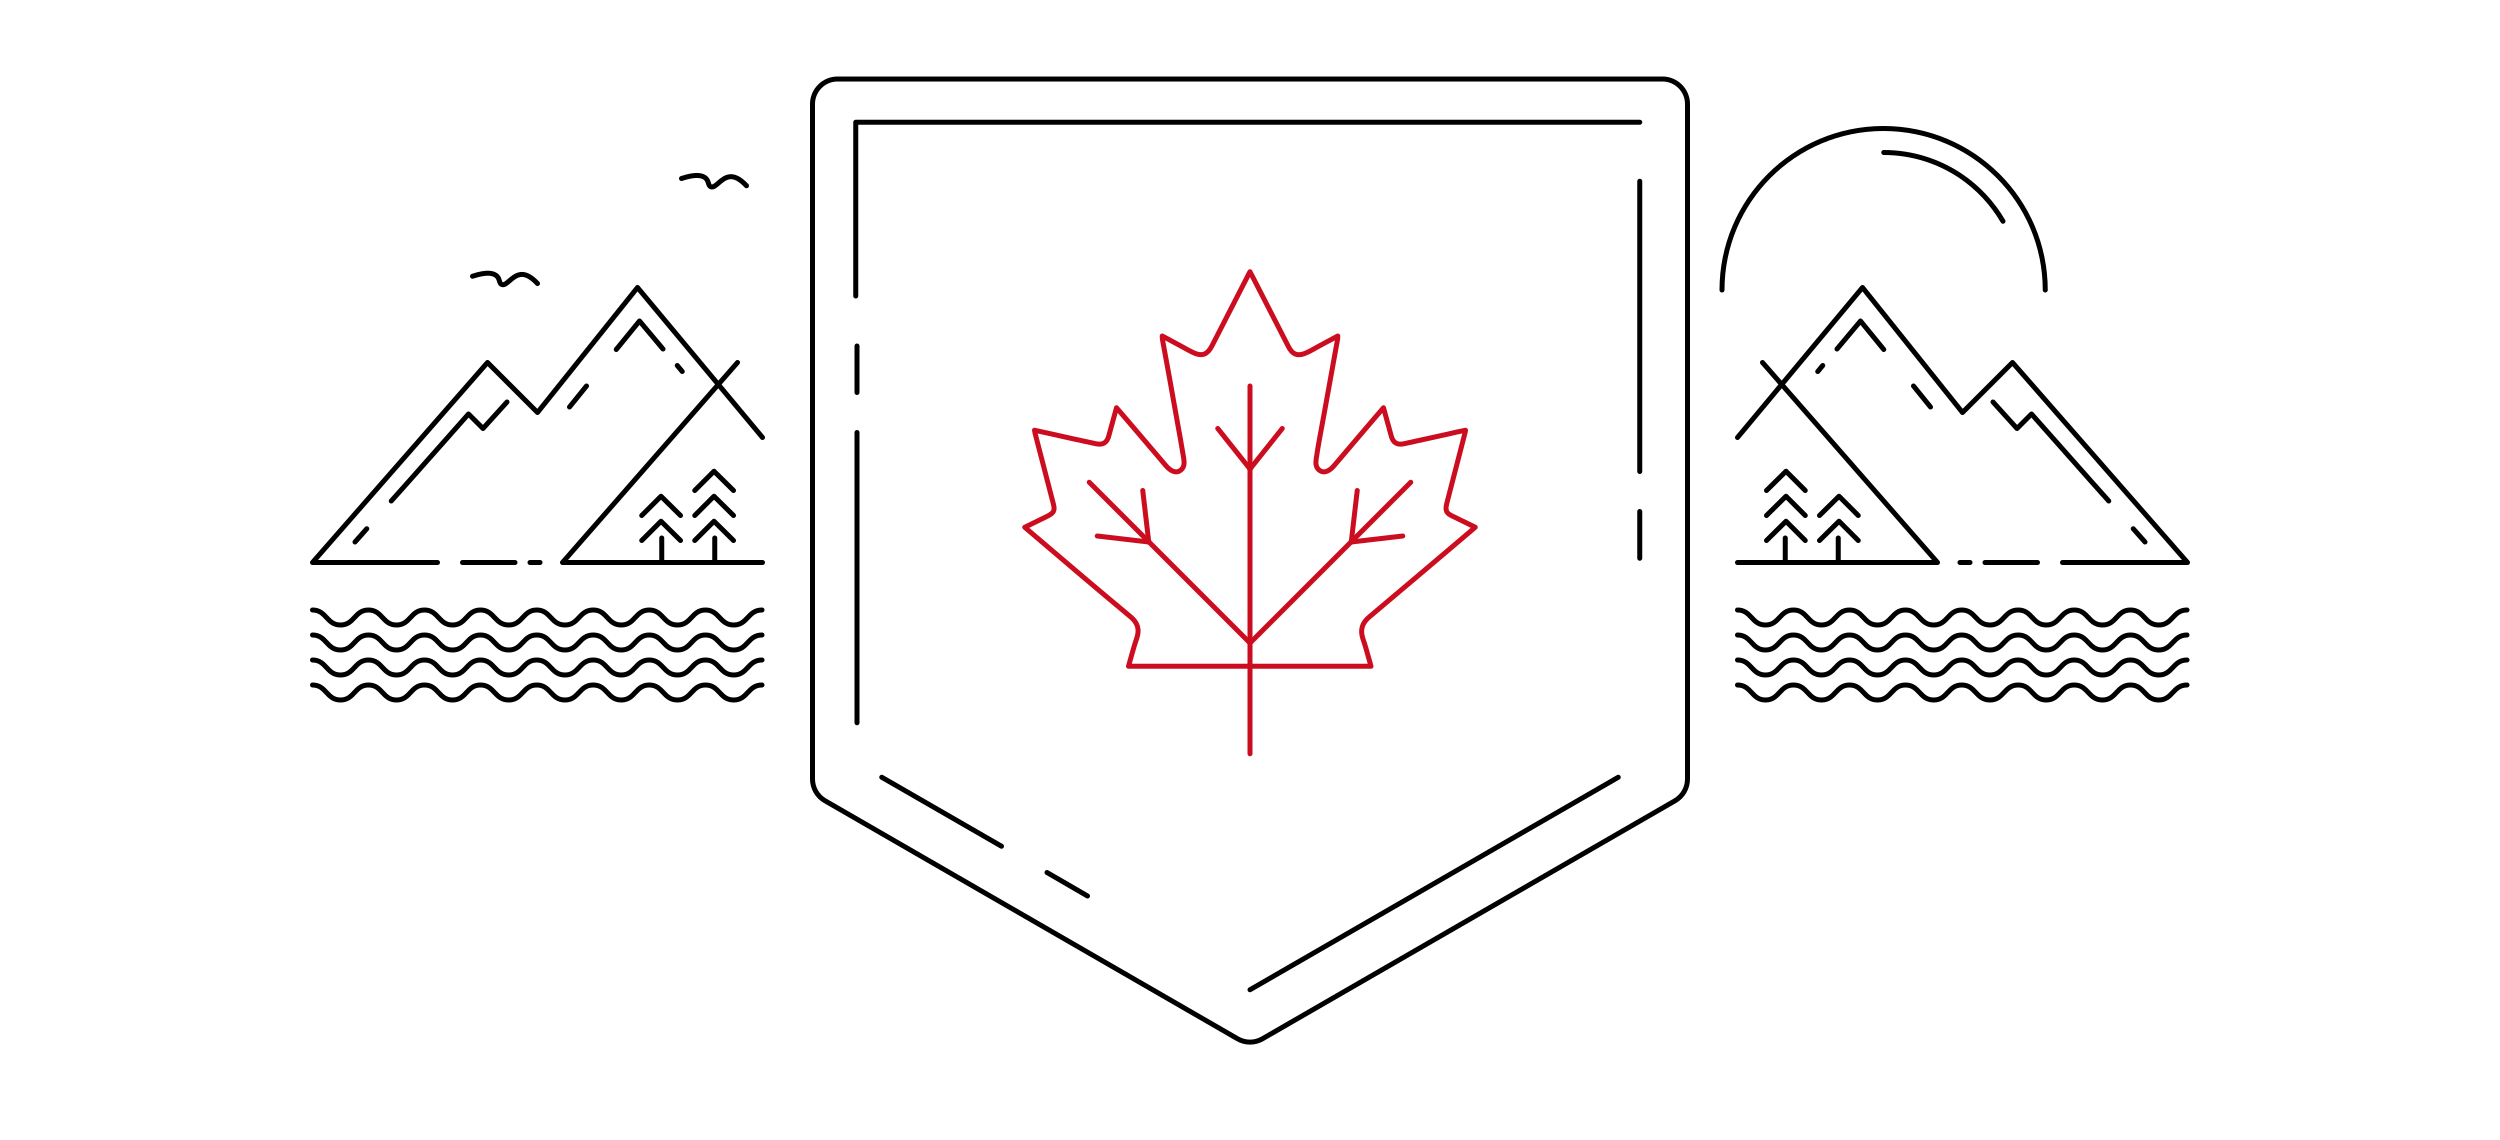 <?xml version="1.0" encoding="utf-8"?>
<!-- Generator: Adobe Illustrator 19.0.0, SVG Export Plug-In . SVG Version: 6.00 Build 0)  -->
<svg version="1.1" id="shield" xmlns="http://www.w3.org/2000/svg" xmlns:xlink="http://www.w3.org/1999/xlink" x="0px" y="0px"
	 viewBox="0 0 1000 456" style="enable-background:new 0 0 1000 456;" xml:space="preserve">
<style type="text/css">
	.st0{fill:none;stroke:#000000;stroke-width:2;stroke-linecap:round;stroke-linejoin:round;stroke-miterlimit:10;}
	.st1{fill:none;stroke:#000000;stroke-width:2;stroke-linecap:round;stroke-miterlimit:10;}
	.st2{fill:none;stroke:#CC0D1F;stroke-width:2;stroke-linecap:round;stroke-linejoin:round;stroke-miterlimit:10;}
</style>
<g>
	<g>
		<path class="st0" d="M675,311.6v-270c0-5.5-4.5-10-10-10H335c-5.5,0-10,4.5-10,10v270c0,3.6,1.9,6.9,5,8.7l165,95.2
			c3.1,1.8,6.9,1.8,10,0l165-95.2C673.1,318.5,675,315.2,675,311.6z"/>
		<polyline class="st0" points="655.9,48.9 342.3,48.9 342.3,118.4 		"/>
		<g>
			<line class="st1" x1="342.8" y1="138.4" x2="342.8" y2="157"/>
		</g>
		<g>
			<line class="st1" x1="342.8" y1="173" x2="342.8" y2="289.1"/>
		</g>
		<line class="st1" x1="500" y1="395.9" x2="647.3" y2="310.9"/>
		<g>
			<line class="st1" x1="655.9" y1="223.3" x2="655.9" y2="204.6"/>
		</g>
		<g>
			<line class="st1" x1="655.9" y1="188.6" x2="655.9" y2="72.5"/>
		</g>
		<line class="st1" x1="400.6" y1="338.5" x2="352.7" y2="310.9"/>
		<line class="st1" x1="435" y1="358.4" x2="418.8" y2="349"/>
	</g>
	<g>
		<line class="st2" x1="500" y1="154.4" x2="500" y2="301.5"/>
		<path class="st2" d="M547.8,246.7c13.7-11.5,27.3-23.1,40.9-34.6c0.4-0.3,0.8-0.7,1.4-1.2c-3-1.5-5.9-2.9-8.8-4.3
			c-2.8-1.3-3.3-2.2-2.6-5.2c2.4-9.4,4.9-18.8,7.3-28.2c0.1-0.2,0.1-0.5,0.2-1.1c-2.5,0.5-4.9,1-7.3,1.6c-5.8,1.3-11.5,2.5-17.3,3.8
			c-2.7,0.6-4.4-0.4-5.1-3.1c-1-3.7-2-7.3-3.1-11.3c-2.8,3.2-5.3,6.2-7.8,9.1c-4,4.7-8,9.4-12,14.1c-1.8,2.1-3.7,2.9-5.2,2.2
			c-2.2-1.1-2.2-3.2-1.9-5.1c0.8-5.5,1.9-11,2.9-16.5c1.9-10.3,3.7-20.7,5.6-31c0.1-0.4,0.1-0.8,0.1-1.5c-2.7,1.5-5.3,2.8-7.8,4.2
			c-1.5,0.8-2.9,1.7-4.5,2.4c-3.5,1.7-5.8,1-7.5-2.5c-4.7-9.2-9.5-18.5-14.2-27.7c-0.3-0.6-0.7-1.2-1.1-2.1
			c-0.5,0.8-0.8,1.5-1.1,2.1c-4.7,9.2-9.5,18.5-14.2,27.7c-1.8,3.4-4,4.2-7.5,2.5c-1.5-0.7-3-1.6-4.5-2.4c-2.5-1.4-5.1-2.7-7.8-4.2
			c0,0.7,0,1.1,0.1,1.5c1.9,10.3,3.8,20.7,5.6,31c1,5.5,2,11,2.9,16.5c0.3,1.9,0.3,4-1.9,5.1c-1.5,0.7-3.4-0.1-5.2-2.2
			c-4-4.7-8-9.4-12-14.1c-2.5-2.9-5-5.9-7.8-9.1c-1.1,4-2.1,7.7-3.1,11.3c-0.7,2.7-2.4,3.7-5.1,3.1c-5.8-1.2-11.5-2.5-17.3-3.8
			c-2.4-0.5-4.7-1-7.3-1.6c0.1,0.6,0.2,0.8,0.2,1.1c2.4,9.4,4.9,18.8,7.3,28.2c0.8,3,0.2,3.8-2.6,5.2c-2.9,1.4-5.7,2.8-8.8,4.3
			c0.6,0.5,1,0.9,1.4,1.2c13.6,11.6,27.2,23.2,40.9,34.6c2.9,2.4,3.7,5.1,2.5,8.6c-0.6,1.6-1,3.2-1.5,4.8c-0.6,2.1-1.2,4.2-1.8,6.4
			c0.1,0,96.8,0,97,0c-0.6-2.2-1.2-4.3-1.8-6.4c-0.5-1.6-0.9-3.2-1.5-4.8C544,251.8,544.9,249.1,547.8,246.7z"/>
		<polyline class="st2" points="512.9,171.4 500,187.6 487.1,171.4 		"/>
		<polyline class="st2" points="564.3,192.9 500,257.2 435.7,192.9 		"/>
		<polyline class="st2" points="561.1,214.4 540.5,216.8 542.9,196.2 		"/>
		<polyline class="st2" points="438.9,214.4 459.5,216.8 457.1,196.2 		"/>
	</g>
	<g>
		<polyline class="st0" points="305,175 255,115 215,165 195,145 125,225 175,225 		"/>
		<polyline class="st0" points="295,145 225,225 305,225 		"/>
		<line class="st0" x1="185" y1="225" x2="206" y2="225"/>
		<line class="st0" x1="212" y1="225" x2="216" y2="225"/>
		<polyline class="st0" points="156.5,200.4 163.2,192.9 187.4,165.6 193.2,171.4 202.8,160.8 		"/>
		<line class="st0" x1="142" y1="216.8" x2="146.7" y2="211.5"/>
		<line class="st0" x1="270.9" y1="146.2" x2="272.9" y2="148.6"/>
		<line class="st0" x1="234.6" y1="154.4" x2="227.8" y2="162.8"/>
		<polyline class="st0" points="265.2,139.6 255.8,128.4 246.5,139.8 		"/>
		<g>
			<polyline class="st0" points="277.9,196.2 285.6,188.5 293.4,196.2 			"/>
			<line class="st0" x1="285.9" y1="215.2" x2="285.9" y2="224.2"/>
			<polyline class="st0" points="277.9,206.2 285.6,198.5 293.4,206.2 			"/>
			<polyline class="st0" points="277.9,216.2 285.6,208.5 293.4,216.2 			"/>
		</g>
		<g>
			<line class="st0" x1="264.7" y1="215.2" x2="264.7" y2="224.2"/>
			<polyline class="st0" points="256.7,206.2 264.4,198.5 272.2,206.2 			"/>
			<polyline class="st0" points="256.7,216.2 264.4,208.5 272.2,216.2 			"/>
		</g>
	</g>
	<g>
		<polyline class="st0" points="695,175 745,115 785,165 805,145 875,225 825,225 		"/>
		<polyline class="st0" points="705,145 775,225 695,225 		"/>
		<line class="st0" x1="815" y1="225" x2="794" y2="225"/>
		<line class="st0" x1="788" y1="225" x2="784" y2="225"/>
		<polyline class="st0" points="843.5,200.4 836.8,192.9 812.6,165.6 806.8,171.4 797.2,160.8 		"/>
		<line class="st0" x1="858" y1="216.8" x2="853.3" y2="211.5"/>
		<line class="st0" x1="729.1" y1="146.2" x2="727.1" y2="148.6"/>
		<line class="st0" x1="765.4" y1="154.4" x2="772.2" y2="162.8"/>
		<polyline class="st0" points="734.8,139.6 744.2,128.4 753.5,139.8 		"/>
		<g>
			<polyline class="st0" points="722.1,196.2 714.4,188.5 706.6,196.2 			"/>
			<line class="st0" x1="714.1" y1="215.2" x2="714.1" y2="224.2"/>
			<polyline class="st0" points="722.1,206.2 714.4,198.5 706.6,206.2 			"/>
			<polyline class="st0" points="722.1,216.2 714.4,208.5 706.6,216.2 			"/>
		</g>
		<g>
			<line class="st0" x1="735.3" y1="215.2" x2="735.3" y2="224.2"/>
			<polyline class="st0" points="743.3,206.2 735.6,198.5 727.8,206.2 			"/>
			<polyline class="st0" points="743.3,216.2 735.6,208.5 727.8,216.2 			"/>
		</g>
	</g>
	<g>
		<g>
			<path class="st0" d="M125,244c5.6,0,5.6,6,11.2,6c5.6,0,5.6-6,11.2-6c5.6,0,5.6,6,11.2,6c5.6,0,5.6-6,11.2-6c5.6,0,5.6,6,11.2,6
				c5.6,0,5.6-6,11.2-6c5.6,0,5.6,6,11.3,6c5.6,0,5.6-6,11.2-6c5.6,0,5.6,6,11.3,6c5.6,0,5.6-6,11.3-6c5.6,0,5.6,6,11.2,6
				c5.6,0,5.6-6,11.2-6c5.6,0,5.6,6,11.3,6c5.6,0,5.6-6,11.2-6c5.6,0,5.6,6,11.3,6c5.6,0,5.6-6,11.3-6"/>
		</g>
		<g>
			<path class="st0" d="M125,254c5.6,0,5.6,6,11.2,6c5.6,0,5.6-6,11.2-6c5.6,0,5.6,6,11.2,6c5.6,0,5.6-6,11.2-6c5.6,0,5.6,6,11.2,6
				c5.6,0,5.6-6,11.2-6c5.6,0,5.6,6,11.3,6c5.6,0,5.6-6,11.2-6c5.6,0,5.6,6,11.3,6c5.6,0,5.6-6,11.3-6c5.6,0,5.6,6,11.2,6
				c5.6,0,5.6-6,11.2-6c5.6,0,5.6,6,11.3,6c5.6,0,5.6-6,11.2-6c5.6,0,5.6,6,11.3,6c5.6,0,5.6-6,11.3-6"/>
		</g>
		<g>
			<path class="st0" d="M125,264c5.6,0,5.6,6,11.2,6c5.6,0,5.6-6,11.2-6c5.6,0,5.6,6,11.2,6c5.6,0,5.6-6,11.2-6c5.6,0,5.6,6,11.2,6
				c5.6,0,5.6-6,11.2-6c5.6,0,5.6,6,11.3,6c5.6,0,5.6-6,11.2-6c5.6,0,5.6,6,11.3,6c5.6,0,5.6-6,11.3-6c5.6,0,5.6,6,11.2,6
				c5.6,0,5.6-6,11.2-6c5.6,0,5.6,6,11.3,6c5.6,0,5.6-6,11.2-6c5.6,0,5.6,6,11.3,6c5.6,0,5.6-6,11.3-6"/>
		</g>
		<g>
			<path class="st0" d="M125,274c5.6,0,5.6,6,11.2,6c5.6,0,5.6-6,11.2-6c5.6,0,5.6,6,11.2,6c5.6,0,5.6-6,11.2-6c5.6,0,5.6,6,11.2,6
				c5.6,0,5.6-6,11.2-6c5.6,0,5.6,6,11.3,6c5.6,0,5.6-6,11.2-6c5.6,0,5.6,6,11.3,6c5.6,0,5.6-6,11.3-6c5.6,0,5.6,6,11.2,6
				c5.6,0,5.6-6,11.2-6c5.6,0,5.6,6,11.3,6c5.6,0,5.6-6,11.2-6c5.6,0,5.6,6,11.3,6c5.6,0,5.6-6,11.3-6"/>
		</g>
	</g>
	<g>
		<g>
			<path class="st0" d="M695,244c5.6,0,5.6,6,11.2,6c5.6,0,5.6-6,11.2-6c5.6,0,5.6,6,11.2,6c5.6,0,5.6-6,11.2-6c5.6,0,5.6,6,11.2,6
				c5.6,0,5.6-6,11.2-6c5.6,0,5.6,6,11.3,6c5.6,0,5.6-6,11.2-6c5.6,0,5.6,6,11.3,6c5.6,0,5.6-6,11.3-6c5.6,0,5.6,6,11.2,6
				c5.6,0,5.6-6,11.2-6c5.6,0,5.6,6,11.3,6c5.6,0,5.6-6,11.2-6c5.6,0,5.6,6,11.3,6c5.6,0,5.6-6,11.3-6"/>
		</g>
		<g>
			<path class="st0" d="M695,254c5.6,0,5.6,6,11.2,6c5.6,0,5.6-6,11.2-6c5.6,0,5.6,6,11.2,6c5.6,0,5.6-6,11.2-6c5.6,0,5.6,6,11.2,6
				c5.6,0,5.6-6,11.2-6c5.6,0,5.6,6,11.3,6c5.6,0,5.6-6,11.2-6c5.6,0,5.6,6,11.3,6c5.6,0,5.6-6,11.3-6c5.6,0,5.6,6,11.2,6
				c5.6,0,5.6-6,11.2-6c5.6,0,5.6,6,11.3,6c5.6,0,5.6-6,11.2-6c5.6,0,5.6,6,11.3,6c5.6,0,5.6-6,11.3-6"/>
		</g>
		<g>
			<path class="st0" d="M695,264c5.6,0,5.6,6,11.2,6c5.6,0,5.6-6,11.2-6c5.6,0,5.6,6,11.2,6c5.6,0,5.6-6,11.2-6c5.6,0,5.6,6,11.2,6
				c5.6,0,5.6-6,11.2-6c5.6,0,5.6,6,11.3,6c5.6,0,5.6-6,11.2-6c5.6,0,5.6,6,11.3,6c5.6,0,5.6-6,11.3-6c5.6,0,5.6,6,11.2,6
				c5.6,0,5.6-6,11.2-6c5.6,0,5.6,6,11.3,6c5.6,0,5.6-6,11.2-6c5.6,0,5.6,6,11.3,6c5.6,0,5.6-6,11.3-6"/>
		</g>
		<g>
			<path class="st0" d="M695,274c5.6,0,5.6,6,11.2,6c5.6,0,5.6-6,11.2-6c5.6,0,5.6,6,11.2,6c5.6,0,5.6-6,11.2-6c5.6,0,5.6,6,11.2,6
				c5.6,0,5.6-6,11.2-6c5.6,0,5.6,6,11.3,6c5.6,0,5.6-6,11.2-6c5.6,0,5.6,6,11.3,6c5.6,0,5.6-6,11.3-6c5.6,0,5.6,6,11.2,6
				c5.6,0,5.6-6,11.2-6c5.6,0,5.6,6,11.3,6c5.6,0,5.6-6,11.2-6c5.6,0,5.6,6,11.3,6c5.6,0,5.6-6,11.3-6"/>
		</g>
	</g>
	<path class="st0" d="M189,110.5c6-2,8.6-1.2,9.8,0c1.2,1.2,0.8,2.8,1.9,3.3c1.9,0.8,4-3.6,7.6-4c1.6-0.2,3.8,0.5,6.7,3.6"/>
	<g>
		<path class="st0" d="M688.8,116c0-35.7,28.9-64.6,64.6-64.6c35.7,0,64.7,28.9,64.7,64.6"/>
		<path class="st0" d="M753.5,61c11.4,0,22,3.5,30.8,9.4c6.9,4.7,12.7,10.9,16.9,18.1"/>
	</g>
	<path class="st0" d="M272.6,71.4c6-2,8.6-1.2,9.8,0c1.2,1.2,0.8,2.8,1.9,3.3c1.9,0.8,4-3.6,7.6-4c1.6-0.2,3.8,0.5,6.7,3.6"/>
</g>
</svg>
